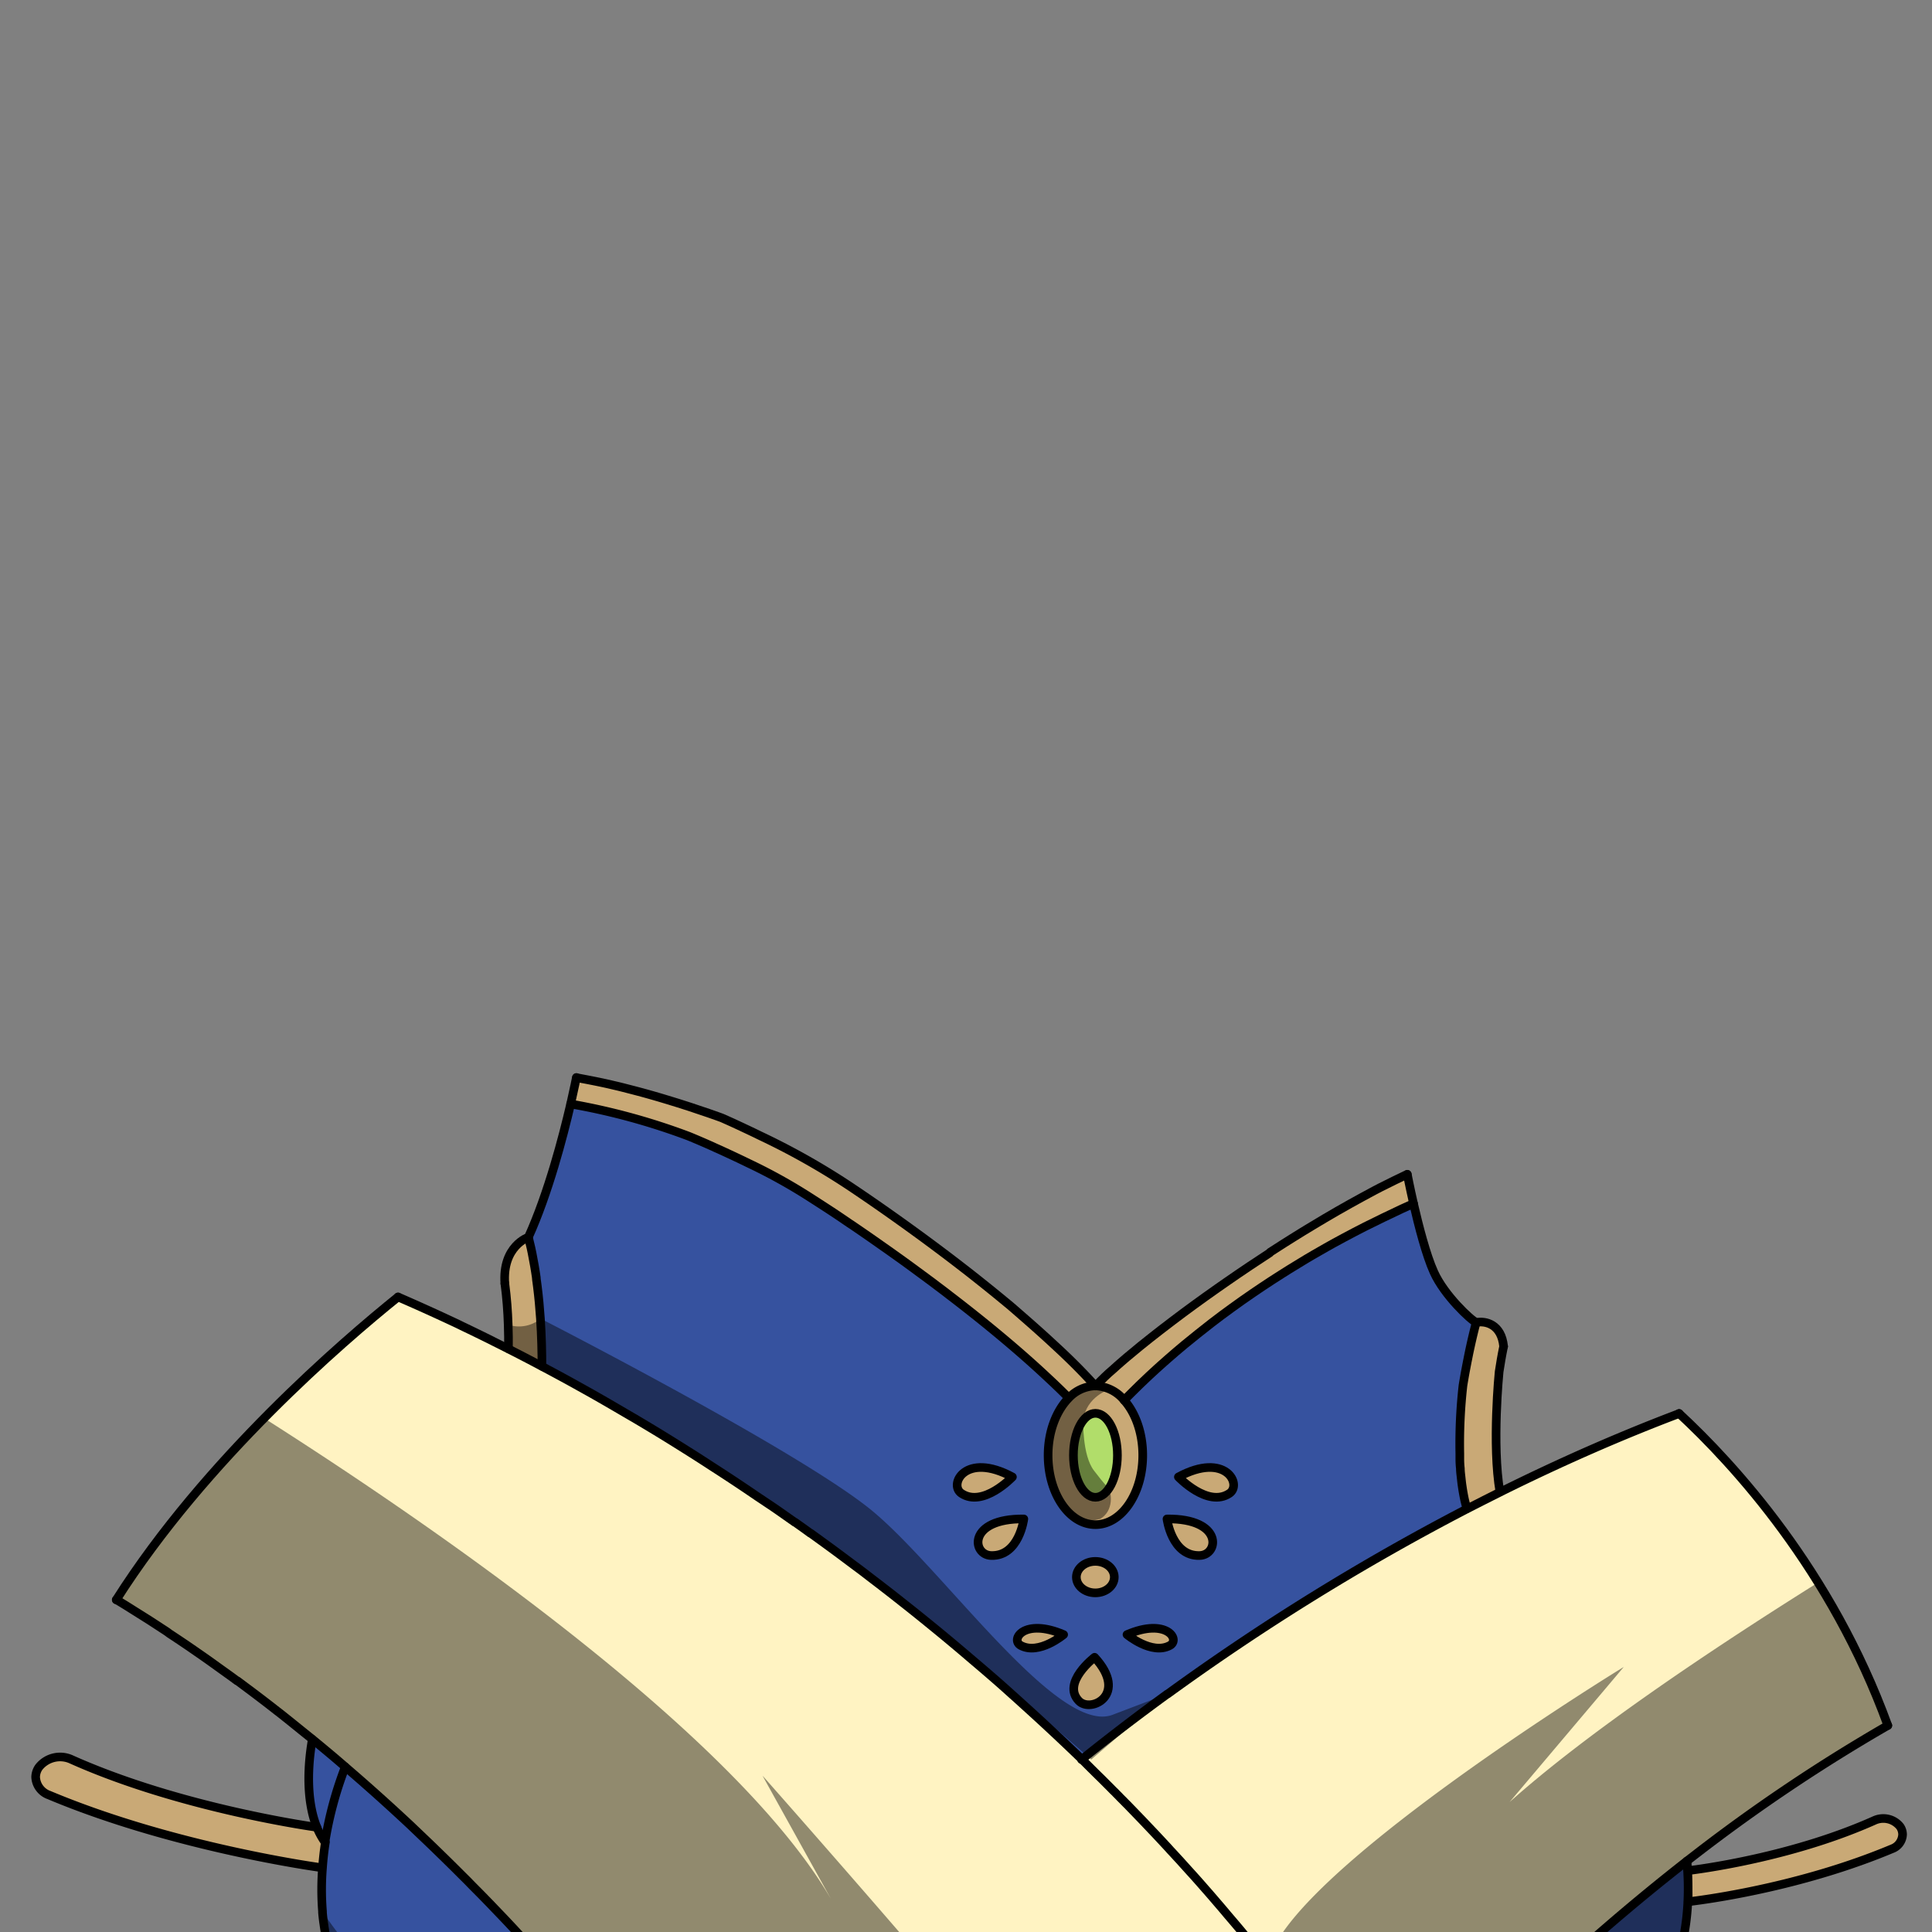<svg xmlns="http://www.w3.org/2000/svg" viewBox="0 0 432 432">
  <rect x="0" y="0" width="432" height="432" fill="#808080" stroke="none"/>
  <defs>
    <style>.BUNTAI_BEAR_OUTFIT_BEAR_OUTFIT_32_cls-1{isolation:isolate;}.BUNTAI_BEAR_OUTFIT_BEAR_OUTFIT_32_cls-2{fill:#fff3c2;}.BUNTAI_BEAR_OUTFIT_BEAR_OUTFIT_32_cls-3{fill:#b1dd6a;}.BUNTAI_BEAR_OUTFIT_BEAR_OUTFIT_32_cls-4{fill:#36529f;}.BUNTAI_BEAR_OUTFIT_BEAR_OUTFIT_32_cls-5{fill:#c9a976;}.BUNTAI_BEAR_OUTFIT_BEAR_OUTFIT_32_cls-6{fill:none;stroke:#000;stroke-linecap:round;stroke-linejoin:round;stroke-width:1.93px;}.BUNTAI_BEAR_OUTFIT_BEAR_OUTFIT_32_cls-7{opacity:0.43;mix-blend-mode:multiply;}</style>
  </defs>
  <g class="BUNTAI_BEAR_OUTFIT_BEAR_OUTFIT_32_cls-1">
    <g id="outfit">
      <path class="BUNTAI_BEAR_OUTFIT_BEAR_OUTFIT_32_cls-2" d="M422.12,385.82a384.53,384.53,0,0,0-43.3,29.06l-.56.43-1.08.84h0a481.6,481.6,0,0,0-65.95,62.46c-1.05-1.71-2.12-3.41-3.19-5.1-.51-.8-1-1.6-1.54-2.4l-.71-1.08c-.4-.62-.81-1.24-1.22-1.86-.16-.26-.34-.52-.51-.77l-.53-.8L302.45,465c-.35-.51-.69-1-1-1.53l-.85-1.24-1.66-2.4-.21-.3-.71-1q-1.43-2-2.86-4a1.33,1.33,0,0,0-.14-.19v0c-.33-.47-.66-.93-1-1.39l-.06-.09-1.41-1.91-.23-.3c-.69-1-1.4-1.91-2.13-2.86s-1.57-2.09-2.37-3.13-1.4-1.81-2.12-2.72c-.19-.26-.39-.51-.59-.76s-.5-.65-.76-1-.51-.66-.77-1q-2-2.52-4-5c-.35-.44-.71-.88-1.08-1.31l-.33-.41-1.15-1.38-.07-.08c-1.48-1.78-3-3.56-4.51-5.32-.69-.8-1.37-1.6-2.06-2.39l-.75-.85-.23-.26q-2.42-2.76-4.89-5.47l-.31-.35-.36-.39c-.82-.91-1.65-1.81-2.48-2.7s-1.79-1.93-2.69-2.89l-2.22-2.34c-.69-.73-1.38-1.45-2.08-2.17l-1.09-1.13a3,3,0,0,0-.25-.25l-.25-.27-.23-.23-.5-.51c-.37-.37-.72-.74-1.09-1.1l-.55-.57s0,0,0,0l-.2-.2-.47-.47s0,0,0,0a6.14,6.14,0,0,0-.51-.51.53.53,0,0,0-.13-.13l-.19-.19-.19-.2-1.19-1.19c-.58-.58-1.16-1.17-1.76-1.74-.29-.3-.58-.59-.89-.88s-.53-.52-.8-.79l-2-2,1.12-.9q8.92-7.11,18.07-13.77h.05a528.06,528.06,0,0,1,67-41.42l3.67-1.87,3.67-1.85c13.76-6.84,27.22-12.72,40.05-17.57a186.22,186.22,0,0,1,31.12,37.85A171.72,171.72,0,0,1,422.12,385.82Z" />
      <path class="BUNTAI_BEAR_OUTFIT_BEAR_OUTFIT_32_cls-2" d="M313.41,482.2h0l-.58,0-1.26.09h-.08c-18.41,1.07-35.45-2.57-69.65-1.74-6.49.15-13.61.48-21.46,1-2.64.2-5.34.39-8.14.63q-7.44.61-15.73,1.52-2.77.28-5.62.62l-6.18.72a196.46,196.46,0,0,1-25,1.57s-1.59-2.42-4.63-6.7c-.89-1.25-1.91-2.66-3-4.21-.29-.38-.59-.78-.88-1.18s-.51-.68-.77-1L149,471.66c-1-1.3-2-2.66-3.12-4.09h0l-.41-.52-.43-.55c0-.07-.1-.13-.15-.2l-.16-.2-.32-.42a4.78,4.78,0,0,0-.34-.42l-.58-.75c-.06-.08-.13-.16-.19-.25l-.44-.55c-.46-.58-.92-1.17-1.41-1.77l-1-1.19c-.64-.81-1.3-1.62-2-2.46q-1.51-1.87-3.14-3.82l-1.09-1.31q-1.65-2-3.41-4l-2.2-2.56c-.74-.86-1.5-1.74-2.28-2.62s-1.54-1.77-2.35-2.66-1.59-1.8-2.42-2.71-1.64-1.83-2.49-2.75c-.68-.75-1.37-1.49-2.08-2.25-1.86-2-3.79-4.07-5.77-6.14l-.07-.08-.06-.06-.22-.23-.06-.06-1.32-1.38-.14-.15-1.5-1.53c-1-1.05-2.06-2.1-3.1-3.15l-3.18-3.17c-1.07-1.06-2.15-2.13-3.25-3.19s-2.2-2.14-3.33-3.21L91.6,408c-4.6-4.29-9.4-8.61-14.4-12.89-2.41-2.08-4.86-4.14-7.38-6.2-1-.84-2.08-1.69-3.14-2.53s-2-1.62-3-2.41c-.58-.47-1.16-.93-1.76-1.38-1.56-1.23-3.15-2.45-4.75-3.66-.56-.42-1.12-.85-1.68-1.26l-2.37-1.77-.07,0c-.59-.43-1.17-.87-1.75-1.28q-1.74-1.27-3.51-2.52T44,369.4c-2-1.42-4.09-2.8-6.17-4.17-.48-.33-1-.64-1.45-1l-2.79-1.82-1-.63c-1.1-.7-2.19-1.39-3.29-2.07s-2.16-1.34-3.25-2l-.06,0c9.61-15.14,21.72-29.11,33.08-40.63A358.2,358.2,0,0,1,89,290q6,2.6,12.24,5.52c.69.32,1.39.65,2.08,1,2.23,1.06,4.48,2.16,6.74,3.28l.12.07.92.46c.86.42,1.73.87,2.58,1.3,2.5,1.26,5,2.56,7.51,3.9,1.25.66,2.5,1.33,3.74,2s2.51,1.36,3.76,2.06,2.52,1.4,3.78,2.11c2.43,1.38,4.88,2.8,7.33,4.24l2,1.16q2.64,1.56,5.29,3.17c2.82,1.72,5.64,3.49,8.47,5.28,1.18.76,2.37,1.52,3.54,2.29,3.43,2.2,6.84,4.46,10.26,6.8,1,.66,2,1.34,3,2,1.17.8,2.33,1.61,3.5,2.43.19.12.36.25.55.39a1.2,1.2,0,0,0,.21.13l.1.08.1.07.1.08c.14.09.27.17.4.27l.38.27.07,0,.26.18.12.09.26.19c.93.65,1.85,1.31,2.78,2,0,0,.05,0,.06,0,.69.49,1.39,1,2.08,1.5,1.64,1.19,3.29,2.39,4.93,3.62l2.85,2.13c.87.64,1.74,1.29,2.59,1.95,1.28,1,2.55,1.94,3.81,2.93,1.08.83,2.15,1.66,3.22,2.51.25.18.5.39.76.6,2.46,1.93,4.92,3.91,7.35,5.9,1.7,1.38,3.39,2.79,5.07,4.2q1.77,1.49,3.53,3c3,2.54,6,5.12,8.88,7.74.67.59,1.35,1.2,2,1.8q6.87,6.18,13.56,12.65l2,2c.27.27.54.52.8.79s.6.58.89.88c.6.57,1.18,1.16,1.76,1.74s.93.92,1.38,1.39l.19.19.13.13a6.14,6.14,0,0,1,.51.51l.71.71.18.2.41.41c.37.36.73.73,1.09,1.1l.29.28.21.23.23.23.25.27a3,3,0,0,1,.25.25l1.09,1.13c.7.72,1.39,1.44,2.08,2.17l2.22,2.34,2.2,2.36.49.53.48.54c.68.71,1.33,1.44,2,2.16l.36.39.31.35,1.29,1.43.19.21q1.83,2,3.64,4.09l.75.85c.69.79,1.37,1.59,2.06,2.39s1.23,1.43,1.83,2.15,1.33,1.56,2,2.35l.76.9c.5.59,1,1.19,1.48,1.79l1.08,1.31c.36.43.71.87,1.06,1.31s.55.67.82,1c.73.89,1.45,1.79,2.17,2.69.51.65,1,1.3,1.53,1.95.2.25.4.5.59.76.72.91,1.42,1.81,2.12,2.72s1.59,2.08,2.37,3.13l.75,1q.71.92,1.38,1.86l.23.3,1.41,1.91.06.09c.35.46.68.92,1,1.39v0c.35.45.67.92,1,1.37.67.94,1.33,1.88,2,2.81l.71,1c.34.48.67,1,1,1.46l.86,1.24.85,1.24c.35.5.69,1,1,1.53l1.08,1.61.53.8c.17.25.35.51.51.77l.5.77.72,1.09.71,1.08c.52.8,1,1.6,1.54,2.4,1.07,1.69,2.14,3.39,3.19,5.1C312,479.8,312.7,481,313.41,482.2Z" />
      <path class="BUNTAI_BEAR_OUTFIT_BEAR_OUTFIT_32_cls-3" d="M244.94,316c2.72,0,4.92,4.2,4.92,9.38s-2.2,9.4-4.92,9.4-4.92-4.21-4.92-9.4S242.22,316,244.94,316Z" />
      <path class="BUNTAI_BEAR_OUTFIT_BEAR_OUTFIT_32_cls-4" d="M377.4,425.23a55,55,0,0,1-.78,7c-2.66,15.37-12.15,31.42-35.22,44.16a116.6,116.6,0,0,1-28,5.8h0c-.72-1.2-1.44-2.4-2.19-3.59a483.44,483.44,0,0,1,65.95-62.46c.06.71.12,1.41.16,2.11A62.19,62.19,0,0,1,377.4,425.23Z" />
      <path class="BUNTAI_BEAR_OUTFIT_BEAR_OUTFIT_32_cls-4" d="M320.61,284.44c-1.73-3.82-3.41-10.37-4.55-15.31l-.16.07c-.47.2-.94.41-1.4.63l-1,.45q-4.26,2-8.27,4c-.78.39-1.55.79-2.31,1.19s-1.68.88-2.51,1.33l-2.34,1.27-1.5.84c-1,.56-2,1.11-2.93,1.68-.53.3-1.06.61-1.58.93-.69.4-1.36.81-2,1.22-1.21.73-2.4,1.47-3.56,2.21-.72.45-1.43.91-2.14,1.37-1.4.91-2.77,1.83-4.11,2.74-.83.56-1.64,1.13-2.44,1.69s-1.59,1.13-2.36,1.69l-2.28,1.67c-.74.56-1.48,1.11-2.19,1.66-2.16,1.66-4.2,3.3-6.12,4.89L263,302.24l-1.8,1.56c-.59.51-1.17,1-1.73,1.53-.28.26-.55.51-.83.75L257,307.56l-.77.73-1.49,1.42-1.41,1.39-1,1-1,1h0c2.53,2.83,4.16,7.29,4.16,12.32,0,.33,0,.67,0,1h0c0,.27,0,.52-.05.79s-.07.76-.12,1.14-.09.63-.14.94c-.09.47-.18.92-.29,1.37-.06.23-.12.47-.19.7a6.13,6.13,0,0,1-.18.61c-.09.29-.19.57-.29.84a15,15,0,0,1-3.38,5.46,10.68,10.68,0,0,1-.88.78,8.72,8.72,0,0,1-1.77,1.11c-.2.1-.41.19-.62.27a6,6,0,0,1-.82.25,2.22,2.22,0,0,1-.37.09l-.22,0-.34.05a6.54,6.54,0,0,1-.89.06,6.24,6.24,0,0,1-1-.07l-.42-.07a1.4,1.4,0,0,1-.28-.06,4.77,4.77,0,0,1-.51-.13,3.31,3.31,0,0,1-.41-.14l0,0h0l0,0-.24-.09a8.69,8.69,0,0,1-1.68-.93l-.64-.5a11.25,11.25,0,0,1-1.88-2l-.12-.18a1.34,1.34,0,0,1-.11-.14,5.25,5.25,0,0,1-.33-.49c-.18-.26-.34-.53-.49-.8s-.42-.78-.61-1.2a2.07,2.07,0,0,1-.15-.34c-.05-.12-.11-.25-.16-.38s-.15-.37-.22-.55-.19-.53-.28-.81-.19-.64-.27-1-.15-.62-.22-.92a18.59,18.59,0,0,1-.42-2.94c0-.06,0-.11,0-.17l0,0s0,0,0,0,0,0,0,0v0a0,0,0,0,1,0-.05.19.19,0,0,1,0-.08.13.13,0,0,1,0-.06,1,1,0,0,1,0-.17.71.71,0,0,0,0-.14v-.11h0s0,0,0,0h0v-.1a0,0,0,0,1,0-.05h0s0,0,0,0,0,0,0,0,0,0,0,0,0,0,0,0,0,0,0,0,0,0,0,0,0,0,0,0,0,0,0,0,0,0,0,0,0,0,0,0,0,0,0,0,0,0,0,0,0,0,0,0a.13.13,0,0,1,0-.06v-.05a.49.49,0,0,1,0-.12.13.13,0,0,1,0-.06v-.1h0v-.16h0s0,0,0,0h0a0,0,0,0,1,0,0s0,0,0,0,0,0,0,0h0a0,0,0,0,1,0,0V325c0-.07,0-.14,0-.21h0c0-.07,0-.15,0-.23a5.22,5.22,0,0,1,0-.69.61.61,0,0,1,0-.14,5.25,5.25,0,0,1,.05-.57c0-.33.07-.65.11-.95s.1-.62.16-.92.07-.37.11-.55.08-.37.13-.55v0c.06-.25.12-.52.19-.76.11-.4.23-.79.37-1.16l.06-.18c.06-.16.12-.31.19-.46s.05-.11.07-.17l.09-.23c.18-.43.38-.84.59-1.24l0,0,.06-.11a.42.42,0,0,0,0-.1l0-.06c0-.08.08-.16.13-.24l.24-.4c.14-.23.28-.45.44-.67a11.87,11.87,0,0,1,.85-1.1c.2-.23.4-.45.61-.66l-.15-.15h0c-1.09-1.11-2.22-2.2-3.37-3.29l-.93-.87c-4.93-4.64-10.3-9.2-15.66-13.5l-1.81-1.44c-1.61-1.27-3.21-2.52-4.79-3.72-.39-.31-.79-.61-1.18-.9s-.79-.61-1.18-.9l-.58-.44-.58-.43-1.16-.87c-.38-.29-.77-.58-1.15-.85l-2.25-1.66-2.28-1.66-2.06-1.47c-.81-.58-1.6-1.14-2.38-1.68l-1.15-.81c-2.13-1.5-4.1-2.85-5.86-4.05-.17-.1-.34-.22-.51-.33l-1.05-.72c-2.28-1.53-4.12-2.74-5.38-3.56l-.21-.13-.26-.17c-.48-.32-.85-.55-1.09-.7a3.26,3.26,0,0,0-.31-.2l0,0a122,122,0,0,0-14.26-7.95c-1.88-.92-3.7-1.77-5.35-2.53h0l-1.9-.86h0l-.87-.4h0c-.43-.18-.84-.36-1.22-.54-2.46-1.07-4-1.7-4-1.7h0a146.48,146.48,0,0,0-26.36-7.21c-1.71,7.32-5,20-9.45,29.78.08.29.15.57.21.87.13.5.24,1,.36,1.5s.18.83.26,1.24c.19.93.36,1.86.52,2.79.07.44.16.89.22,1.33s.14.89.2,1.32h0s0,.07,0,.11c0,.3.08.6.11.9s.09.68.13,1c.31,2.43.52,4.84.68,7.15.26,3.93.34,7.59.34,10.66,1.25.66,2.5,1.33,3.74,2s2.51,1.36,3.76,2.06,2.52,1.4,3.78,2.11c2.43,1.38,4.88,2.8,7.33,4.24l2,1.16q2.64,1.56,5.29,3.17c2.82,1.72,5.64,3.49,8.47,5.28,1.18.76,2.37,1.52,3.54,2.29,3.43,2.2,6.84,4.46,10.26,6.8,1,.66,2,1.34,3,2,1.17.8,2.33,1.61,3.5,2.43.19.12.36.25.55.39a1.2,1.2,0,0,0,.21.13l.1.08.1.07.1.08c.14.09.27.17.4.27l.38.27.07,0,.26.18.12.09.26.19c.93.65,1.85,1.31,2.78,2,0,0,.05,0,.06,0,.69.49,1.39,1,2.08,1.5,1.64,1.19,3.29,2.39,4.93,3.62l2.85,2.13c.87.64,1.74,1.29,2.59,1.95,1.28,1,2.55,1.94,3.81,2.93,1.08.83,2.15,1.66,3.22,2.51.25.18.5.39.76.6,2.46,1.93,4.92,3.91,7.35,5.9,1.7,1.38,3.39,2.79,5.07,4.2q1.77,1.49,3.53,3c3,2.54,6,5.12,8.88,7.74.67.59,1.35,1.2,2,1.8q6.87,6.18,13.56,12.65l1.12-.9q8.92-7.11,18.07-13.77h.05a528.06,528.06,0,0,1,67-41.42,29.55,29.55,0,0,1-.8-3.39c-.11-.59-.2-1.2-.29-1.81s-.16-1.24-.22-1.87-.11-1.27-.16-1.91-.09-1.44-.12-2.16c0-.4,0-.8,0-1.19a116.36,116.36,0,0,1,.71-15.26c.09-.54.18-1.09.28-1.66s.2-1.17.32-1.77.2-1.06.31-1.61c0-.23.09-.47.14-.71.09-.48.19-1,.29-1.45.46-2.19,1-4.51,1.61-6.86C328.89,295.18,322.94,289.63,320.61,284.44Zm-79.82,67.45a2.81,2.81,0,0,1,.1-.31,2.53,2.53,0,0,1,.18-.37,3,3,0,0,1,.72-.91,3.88,3.88,0,0,1,.31-.26,2.2,2.2,0,0,1,.25-.17l.29-.17a5,5,0,0,1,2.28-.57,4.69,4.69,0,0,1,1.65.29,3.86,3.86,0,0,1,.72.32l.21.13.19.13a3.47,3.47,0,0,1,.37.3,3.34,3.34,0,0,1,.32.33c.09.11.18.22.27.35s.13.23.19.34a2.75,2.75,0,0,1,.15.36,2.41,2.41,0,0,1,.14.59,2.56,2.56,0,0,1,0,.39c0,1.94-1.9,3.52-4.24,3.52a3.81,3.81,0,0,1-.59,0l-.28,0a1.27,1.27,0,0,1-.28-.06,1.68,1.68,0,0,1-.32-.09l-.3-.1-.4-.17-.07,0-.37-.22-.34-.25a3.58,3.58,0,0,1-.77-.84,1.49,1.49,0,0,1-.14-.24A.35.35,0,0,1,241,354a1.89,1.89,0,0,1-.09-.21.13.13,0,0,1,0-.07,2.81,2.81,0,0,1-.1-.31,3,3,0,0,1-.07-.32,3.39,3.39,0,0,1,0-.9A3,3,0,0,1,240.79,351.89Zm-.51,24.46c0-.14.09-.28.14-.42s.15-.37.23-.55l0,0c.1-.2.2-.39.31-.58l0-.06.24-.4.33-.48.36-.46s0,0,0,0l.33-.4.36-.41.26-.27.36-.36.18-.18.19-.19c.63-.58,1.08-.93,1.08-.93a15.85,15.85,0,0,1,1.37,1.68c.13.18.25.36.36.53s.34.55.48.82.14.27.2.4a2.48,2.48,0,0,1,.17.38,4.27,4.27,0,0,1,.27.75,2,2,0,0,1,.1.36,5.54,5.54,0,0,1,.17,1.35,4.46,4.46,0,0,1-.1,1,2.23,2.23,0,0,1-.13.44,1.94,1.94,0,0,1-.17.42,4.16,4.16,0,0,1-1,1.37,2.5,2.5,0,0,1-.33.26,3.55,3.55,0,0,1-.62.38,4,4,0,0,1-.47.21,4.07,4.07,0,0,1-2.79.07h0a2.75,2.75,0,0,1-1-.67,3.57,3.57,0,0,1-.51-.64,3.82,3.82,0,0,1-.59-1.68h0a4.41,4.41,0,0,1,.08-1.2C240.21,376.64,240.24,376.49,240.28,376.35ZM229.2,364.61a2,2,0,0,1,.37-.15,6.07,6.07,0,0,1,1.42-.32,2.5,2.5,0,0,1,.4,0,9.12,9.12,0,0,1,1.78.06,5.58,5.58,0,0,1,.68.1c.18,0,.37.06.56.11l.34.08a18.55,18.55,0,0,1,3.07,1h0l-.15.12-.66.49-.26.18c-.36.24-.8.51-1.29.78l-.4.22c-.27.14-.56.27-.85.4l-.49.2-.25.09-.26.09-.56.17-.09,0-.56.13-.11,0-.55.08h0c-.21,0-.43,0-.64,0l-.55,0-.18,0a.57.57,0,0,1-.18,0h0a1.7,1.7,0,0,1-.31-.06,3.42,3.42,0,0,1-.6-.18,1.88,1.88,0,0,1-.3-.12l-.29-.15a1.8,1.8,0,0,1-.35-.24,1.3,1.3,0,0,1-.19-.22,1.07,1.07,0,0,1-.22-.5,1.24,1.24,0,0,1,0-.27,1.41,1.41,0,0,1,.07-.45.84.84,0,0,1,.09-.23,1.59,1.59,0,0,1,.23-.39,1.15,1.15,0,0,1,.14-.17,2.72,2.72,0,0,1,.24-.24.65.65,0,0,1,.18-.15,3.77,3.77,0,0,1,.39-.26.51.51,0,0,1,.16-.09Zm-.26-25v0a.22.22,0,0,0,0,.09,13,13,0,0,1-.32,1.46c-.11.41-.26.88-.45,1.38L228,343c-.1.25-.22.51-.35.77a9,9,0,0,1-1.2,1.85,3.17,3.17,0,0,1-.3.34c-.1.11-.21.22-.32.32a3.27,3.27,0,0,1-.35.3l-.37.28a5.84,5.84,0,0,1-.81.46,4.44,4.44,0,0,1-.72.27,1.68,1.68,0,0,1-.32.09,4.51,4.51,0,0,1-.78.14l-.23,0a6,6,0,0,1-.61,0c-4.35-.1-5.32-8.32,7.29-8.19Zm-14.87-8.08a1.38,1.38,0,0,1,.06-.26,2.58,2.58,0,0,1,.08-.26,2.73,2.73,0,0,1,.32-.67,4.14,4.14,0,0,1,.76-.88l.31-.25.2-.14a2.2,2.2,0,0,1,.3-.19,4.74,4.74,0,0,1,.91-.41,6.92,6.92,0,0,1,1.62-.34l.55,0a8.68,8.68,0,0,1,.88,0l.77.09.81.15a11.68,11.68,0,0,1,1.15.31l.6.2a1.17,1.17,0,0,1,.24.09l.84.33c.61.26,1.24.56,1.9.92,0,0-6.56,6.95-11.4,3.67a2,2,0,0,1-.58-.58,1.67,1.67,0,0,1-.23-.44,0,0,0,0,0,0,0,2.49,2.49,0,0,1-.09-.37l0-.22A2.53,2.53,0,0,1,214.07,331.56Zm48.19,35.73a1,1,0,0,1-.14.22,1.78,1.78,0,0,1-.53.43l-.28.15a4.81,4.81,0,0,1-1.4.39l-.2,0-.54,0-.43,0-.28,0-.54-.08h-.07c-.21,0-.43-.09-.64-.15h0c-.23-.06-.46-.13-.68-.21s-.45-.16-.66-.25-.39-.16-.57-.25l-.5-.24,0,0c-.26-.13-.51-.27-.74-.41l-.24-.14-.43-.27-.21-.13a3.12,3.12,0,0,1-.35-.25c-.48-.34-.77-.57-.77-.57h0c.3-.13.59-.25.87-.35a16.32,16.32,0,0,1,1.63-.54c.26-.08.52-.15.76-.2a11.37,11.37,0,0,1,2.68-.32l.5,0a3.42,3.42,0,0,1,.45,0l.29,0a5.6,5.6,0,0,1,.59.12,3.37,3.37,0,0,1,.48.15,4,4,0,0,1,.66.29l.19.11a2.62,2.62,0,0,1,.34.24,2.43,2.43,0,0,1,.29.26,3.74,3.74,0,0,1,.27.31.21.21,0,0,1,0,.06l.09.15a1.12,1.12,0,0,1,.14.32.84.84,0,0,1,0,.17.57.57,0,0,1,0,.18,1.41,1.41,0,0,1,0,.54A1.59,1.59,0,0,1,262.26,367.29Zm8.65-21.18a2,2,0,0,1-.15.29,2.33,2.33,0,0,1-.17.26c0,.07-.11.13-.17.2a1.37,1.37,0,0,1-.17.17l-.16.14a3.51,3.51,0,0,1-.4.27,1.87,1.87,0,0,1-.32.15l-.33.12-.26.06-.27,0-.28,0c-6.25.13-7.29-8.19-7.29-8.19.42,0,.82,0,1.2,0s.54,0,.8,0l.48,0c.12,0,.23,0,.34,0l.57.07c.27,0,.54.08.79.13l.76.16a8.06,8.06,0,0,1,.91.25,10.72,10.72,0,0,1,1.22.47l.45.23.41.24a5.87,5.87,0,0,1,1.29,1.07,3.15,3.15,0,0,1,.24.3l.21.29c.06.1.12.2.17.3a0,0,0,0,1,0,0c0,.1.1.21.14.31a4.26,4.26,0,0,1,.15.47,1.55,1.55,0,0,1,.05.23l0,.23A3.14,3.14,0,0,1,270.91,346.11Zm4-12.19a5.06,5.06,0,0,1-2.91.88l-.49,0a4.1,4.1,0,0,1-.49-.06,6.61,6.61,0,0,1-1-.22l-.51-.17-.5-.19-.51-.22-.61-.31-.45-.25-.63-.39-.59-.39-.26-.19c-.34-.25-.66-.49-.94-.72l-.4-.34c-.44-.38-.77-.7-1-.88l-.19-.19h0C274.05,324.54,277.79,332,274.91,333.92Z" />
      <path class="BUNTAI_BEAR_OUTFIT_BEAR_OUTFIT_32_cls-4" d="M159.71,486.67c-34.58-.1-51.77-10.26-51.77-10.26-2.33-1.28-4.53-2.61-6.58-4A73,73,0,0,1,84,457a53.94,53.94,0,0,1-11.14-24c-.17-.9-.32-1.81-.44-2.71-.07-.44-.12-.9-.18-1.34s-.1-.9-.13-1.34a2,2,0,0,0,0-.24h0a61.4,61.4,0,0,1,0-9.68c.14-2,.35-3.89.65-5.76v0a16.79,16.79,0,0,1-1.81-3.31,22.32,22.32,0,0,1-1.17-3.94c-1.33-6.41-.3-13.31.14-15.74,2.52,2.05,5,4.12,7.38,6.19q4.06,3.5,8,7c1,.89,2,1.78,3,2.68l2.75,2.53c.23.23.48.46.73.69,1.16,1.07,2.28,2.15,3.41,3.22q2.22,2.1,4.35,4.19l2.24,2.2q1.94,1.92,3.81,3.81l2.46,2.51c1.11,1.13,2.19,2.24,3.25,3.36l0,.06c7.32,7.65,13.9,15,19.66,21.77l1.16,1.36q4.59,5.41,8.47,10.26l.95,1.2c3.82,4.79,7.08,9.05,9.74,12.64l.88,1.19c1.13,1.55,2.15,2.95,3,4.21C158.11,484.24,159.71,486.67,159.71,486.67Z" />
      <path class="BUNTAI_BEAR_OUTFIT_BEAR_OUTFIT_32_cls-5" d="M425.42,410.2a3.56,3.56,0,0,1-2.34,3.19c-19,8-38.72,10.95-44.15,11.66-.95.13-1.46.18-1.46.18h-.07a62.19,62.19,0,0,0-.06-7h.13s.3,0,.87-.1c4.25-.56,23.5-3.38,40.74-11.09a4.8,4.8,0,0,1,5.78,1.35A3.17,3.17,0,0,1,425.42,410.2Z" />
      <path class="BUNTAI_BEAR_OUTFIT_BEAR_OUTFIT_32_cls-5" d="M335.39,333.62h0l-3.67,1.84c-1.23.62-2.45,1.25-3.67,1.88h0a29.55,29.55,0,0,1-.8-3.39c-.11-.59-.2-1.2-.29-1.81s-.16-1.24-.22-1.87-.11-1.27-.16-1.91-.09-1.44-.12-2.16c0-.4,0-.8,0-1.19a116.36,116.36,0,0,1,.71-15.26c.09-.54.18-1.09.28-1.66s.21-1.16.32-1.77.2-1.06.31-1.61c0-.23.09-.47.14-.71.09-.48.19-1,.29-1.45.46-2.19,1-4.51,1.61-6.86,2.06-.41,5.64.38,6.12,5.37h0c-.42,2-.74,3.95-1,5.66C335.21,306.72,333.56,323.06,335.39,333.62Z" />
      <path class="BUNTAI_BEAR_OUTFIT_BEAR_OUTFIT_32_cls-5" d="M263.49,330.25s6.57,6.94,11.42,3.67C277.8,332,274.05,324.54,263.49,330.25Z" />
      <path class="BUNTAI_BEAR_OUTFIT_BEAR_OUTFIT_32_cls-5" d="M260.94,339.64s1.05,8.32,7.29,8.18C272.59,347.72,273.54,339.5,260.94,339.64Z" />
      <path class="BUNTAI_BEAR_OUTFIT_BEAR_OUTFIT_32_cls-5" d="M252,365.5s5.5,4.62,9.58,2.44C264,366.64,260.88,361.69,252,365.5Z" />
      <path class="BUNTAI_BEAR_OUTFIT_BEAR_OUTFIT_32_cls-5" d="M314.67,262.59c-.93.43-1.86.88-2.81,1.35l-1.85.92c-1.8.91-3.63,1.87-5.47,2.87l-2.72,1.5q-2.77,1.54-5.57,3.2l-2.79,1.67q-1.14.67-2.28,1.38l-2.25,1.4L287,278.1l-.31.2L284,280l-.17.11q-2.22,1.44-4.4,2.9-2.79,1.86-5.48,3.74l-1.85,1.29c-3.56,2.5-7,5-10.07,7.34-.86.65-1.7,1.29-2.51,1.92-1.64,1.26-3.18,2.49-4.63,3.66l-2.09,1.73-1,.83c-.48.4-.94.8-1.37,1.18l-.32.28-.34.3-1,.9-1,.87-.81.76c-.78.75-1.47,1.44-2.06,2.07h0c-2.4-2.66-5.06-5.35-7.89-8l-2.16-2c-1.81-1.67-3.69-3.34-5.59-5l-2.29-2-1.16-1L223.51,290q-2.91-2.38-5.79-4.65l-2.28-1.78c-1.13-.88-2.26-1.74-3.36-2.58-12.54-9.51-22.85-16.26-22.85-16.26A159,159,0,0,0,170.07,254l-1.48-.72-1.39-.66-1.27-.6h0c-.81-.39-1.54-.72-2.16-1h0l-1-.45-1.28-.57-.22-.1-.92-.32h0c-.61-.23-1.25-.45-1.91-.67h0c-1.32-.46-2.71-.93-4.16-1.4l-2.59-.83-1.6-.49-1.54-.47c-1.86-.56-3.78-1.11-5.73-1.63l-1.18-.31-2.37-.61-.84-.21-2.35-.55c-2.39-.54-4.8-1-7.17-1.44,0,0-.45,2.31-1.28,5.93A146.48,146.48,0,0,1,154,254.06h0s1.56.63,4,1.7l1.22.54h0l.87.4h0l1.9.86h0c1.65.76,3.47,1.61,5.35,2.53a122,122,0,0,1,14.26,7.95l0,0a3.26,3.26,0,0,1,.31.2c.24.15.61.38,1.09.7l.26.17.21.13c1.26.82,3.1,2,5.38,3.56l1.05.72.51.33c1.76,1.2,3.73,2.55,5.86,4.05l1.15.81c.78.54,1.57,1.1,2.38,1.68l2.06,1.47,2.28,1.66,2.25,1.66c.38.27.77.56,1.15.85l1.16.87.58.43.58.44c.39.29.79.59,1.18.9s.79.59,1.18.9c1.58,1.2,3.18,2.45,4.79,3.72l1.81,1.44c5.36,4.3,10.73,8.86,15.66,13.5l.93.87c1.15,1.09,2.28,2.18,3.37,3.29h0l.15.15c-.21.21-.41.43-.61.66a11.87,11.87,0,0,0-.85,1.1c-.15.21-.3.44-.44.67l-.24.4c-.05.08-.09.16-.13.24l0,.06a.42.42,0,0,1,0,.1l-.06.11,0,0c-.21.4-.41.81-.59,1.24l-.09.23c0,.06,0,.11-.07.17-.09.21-.17.42-.25.64s-.26.76-.37,1.16c-.07.22-.12.46-.18.68,0,0,0,0,0,.05s0,0,0,.05c-.05.18-.09.37-.13.55s-.08.37-.11.55-.11.61-.16.92-.09.62-.11.95a5.25,5.25,0,0,0-.05.57.61.61,0,0,0,0,.14,5.53,5.53,0,0,0,0,.71c0,.05,0,.1,0,.16v.06c0,.07,0,.14,0,.21v.13a0,0,0,0,0,0,0h0v0a0,0,0,0,0,0,0h0v0h0v.56s0,0,0,0,0,0,0,0,0,0,0,0,0,0,0,0,0,0,0,0,0,0,0,0,0,0,0,0,0,0,0,0,0,0,0,0,0,0,0,0,0,0,0,0,0,0,0,0,0,0,0,0h0a0,0,0,0,0,0,.05v.1h0s0,0,0,0h0v.11a.71.71,0,0,1,0,.14,1,1,0,0,0,0,.17.13.13,0,0,0,0,.06.19.19,0,0,0,0,.08v.07s0,0,0,0,0,0,0,0l0,0c0,.06,0,.11,0,.17a18.59,18.59,0,0,0,.42,2.94c.07.3.14.61.22.92s.17.65.27,1,.18.55.28.81.14.37.22.55.11.26.16.38a2.07,2.07,0,0,0,.15.34l.3.61.31.59c.15.27.31.54.49.8a5.25,5.25,0,0,0,.33.49,1.34,1.34,0,0,0,.11.14l.12.18a11.25,11.25,0,0,0,1.88,2l.64.5a8.69,8.69,0,0,0,1.68.93l.24.09,0,0h0l0,0,.41.14a4.77,4.77,0,0,0,.51.13,1.4,1.4,0,0,0,.28.06l.42.07a6.24,6.24,0,0,0,1,.07,6.54,6.54,0,0,0,.89-.06l.34-.05.22,0a2.22,2.22,0,0,0,.37-.09,6,6,0,0,0,.82-.25c.21-.08.42-.17.62-.27a8.72,8.72,0,0,0,1.77-1.11,10.68,10.68,0,0,0,.88-.78,15,15,0,0,0,3.38-5.46c.1-.27.2-.55.29-.84a6.13,6.13,0,0,0,.18-.61c.07-.23.13-.47.19-.7.11-.45.2-.9.29-1.37,0-.31.1-.62.14-.94s.09-.76.12-1.14,0-.52.05-.79h0c0-.33,0-.67,0-1,0-5-1.63-9.49-4.16-12.32h0l1-1,1-1,1.41-1.39c.48-.47,1-.95,1.49-1.42l.77-.73,1.61-1.48c.28-.24.55-.49.83-.75.56-.51,1.14-1,1.73-1.53l1.8-1.56,1.88-1.58c1.92-1.59,4-3.23,6.12-4.89.71-.55,1.45-1.1,2.19-1.66l2.28-1.67c.77-.56,1.56-1.13,2.36-1.69s1.61-1.13,2.44-1.69c1.34-.91,2.71-1.83,4.11-2.74.71-.46,1.42-.92,2.14-1.37,1.16-.74,2.35-1.48,3.56-2.21.67-.41,1.34-.82,2-1.22.52-.32,1.05-.63,1.58-.93,1-.57,1.94-1.13,2.93-1.68l1.5-.84,2.34-1.27c.83-.45,1.66-.89,2.51-1.33s1.53-.8,2.31-1.19q4-2,8.27-4l1-.45c.46-.22.93-.43,1.4-.63l.16-.07C315.21,265.4,314.67,262.59,314.67,262.59Zm-64.84,63.78v.14c0,.11,0,.21,0,.32,0,.5-.1,1-.17,1.45l-.12.63c0,.13,0,.26-.09.39s0,.18-.07.27a1.66,1.66,0,0,1-.06.21c0,.13-.07.26-.11.38s-.1.34-.16.5a2.6,2.6,0,0,1-.13.36l-.13.31c0,.08-.06.14-.09.21a.25.25,0,0,1,0,.09c-.07.14-.13.28-.21.42s-.23.42-.35.61-.1.15-.16.22h0a4.56,4.56,0,0,1-.5.64l-.13.14-.1.1a2.8,2.8,0,0,1-.32.29,3.22,3.22,0,0,1-.78.48l-.39.15a3.43,3.43,0,0,1-.44.09l-.31,0-.31,0-.21,0a1.7,1.7,0,0,1-.37-.1l-.1,0a2.26,2.26,0,0,1-.35-.17l-.3-.18-.05,0-.39-.31-.06-.05a4,4,0,0,1-.35-.36,4.89,4.89,0,0,1-.51-.65c-.08-.11-.15-.23-.22-.34a2.71,2.71,0,0,1-.21-.37c-.07-.12-.13-.25-.19-.38s-.13-.28-.2-.43-.12-.29-.18-.45l-.15-.42a13.08,13.08,0,0,1-.39-1.41c-.06-.27-.12-.55-.17-.85a.2.2,0,0,0,0-.07c0-.22-.07-.45-.09-.68v0c0-.18,0-.36,0-.54a.15.15,0,0,1,0-.07c0-.14,0-.3,0-.45q0-.48,0-1t0-1c0-.11,0-.22,0-.33a3.59,3.59,0,0,1,0-.47s0,0,0,0c0-.28.07-.56.11-.83l0-.15c0-.15,0-.3.08-.44s.05-.28.08-.42.13-.56.21-.83a.07.07,0,0,0,0-.05,11.86,11.86,0,0,1,.5-1.39c0-.13.11-.25.17-.37s.22-.45.33-.65.11-.2.17-.3l.2-.28.18-.26h0l0,0v0l.06-.06c.11-.13.21-.25.32-.36h0a1.8,1.8,0,0,1,.21-.19l.25-.21.19-.14a1.43,1.43,0,0,1,.24-.16l.07-.05a3.49,3.49,0,0,1,.39-.19l.25-.07a1.61,1.61,0,0,1,.38-.08l.18,0h.19c2.72,0,4.92,4.2,4.92,9.38Q249.86,325.89,249.83,326.37Z" />
      <path class="BUNTAI_BEAR_OUTFIT_BEAR_OUTFIT_32_cls-5" d="M244.92,349.13c-2.33,0-4.23,1.58-4.23,3.52s1.9,3.53,4.23,3.53,4.24-1.59,4.24-3.53S247.26,349.13,244.92,349.13Z" />
      <path class="BUNTAI_BEAR_OUTFIT_BEAR_OUTFIT_32_cls-5" d="M241.21,380.31c2.69,2.85,11.2-1.42,3.54-9.74C244.75,370.57,237.34,376.23,241.21,380.31Z" />
      <path class="BUNTAI_BEAR_OUTFIT_BEAR_OUTFIT_32_cls-5" d="M228.25,367.94c4.08,2.18,9.58-2.44,9.58-2.44C229,361.69,225.83,366.64,228.25,367.94Z" />
      <path class="BUNTAI_BEAR_OUTFIT_BEAR_OUTFIT_32_cls-5" d="M221.65,347.82c6.23.14,7.29-8.18,7.29-8.18C216.32,339.5,217.29,347.72,221.65,347.82Z" />
      <path class="BUNTAI_BEAR_OUTFIT_BEAR_OUTFIT_32_cls-5" d="M226.38,330.25c-10.56-5.71-14.31,1.73-11.41,3.67C219.82,337.19,226.38,330.25,226.38,330.25Z" />
      <path class="BUNTAI_BEAR_OUTFIT_BEAR_OUTFIT_32_cls-5" d="M113.69,301.63c0-1.64,0-3.46-.06-5.41-.09-2.86-.32-6-.74-9.17h0c-.64-8.44,5.26-10.41,5.26-10.41.07.29.14.57.21.87.13.5.24,1,.36,1.5s.18.83.26,1.24c.19.93.36,1.86.52,2.79.07.44.16.89.22,1.33s.14.89.2,1.32h0c0,.34.09.67.13,1s.09.68.13,1c.31,2.43.52,4.84.68,7.15.26,3.93.34,7.59.34,10.66C118.68,304.19,116.19,302.89,113.69,301.63Z" />
      <path class="BUNTAI_BEAR_OUTFIT_BEAR_OUTFIT_32_cls-5" d="M16,393.43a6.05,6.05,0,0,0-7.3,1.72,3.9,3.9,0,0,0-.73,2.23,4.49,4.49,0,0,0,3,4c28.29,11.87,60.94,16.24,60.94,16.24H72c.14-2,.36-3.89.66-5.77h0a16.33,16.33,0,0,1-1.82-3.31S40.7,404.48,16,393.43Z" />
      <path class="BUNTAI_BEAR_OUTFIT_BEAR_OUTFIT_32_cls-6" d="M77.2,395.09a82.57,82.57,0,0,0-4.53,16.8" />
      <path class="BUNTAI_BEAR_OUTFIT_BEAR_OUTFIT_32_cls-6" d="M377.18,416.15c.06.71.12,1.41.16,2.11a62.19,62.19,0,0,1,.06,7,55,55,0,0,1-.78,7c-2.66,15.37-12.15,31.42-35.22,44.16a116.6,116.6,0,0,1-28,5.8l-.59,0-1.25.09h-.09c-18.41,1.06-35.45-2.57-69.65-1.74-6.48.15-13.6.47-21.46,1-2.64.2-5.33.4-8.14.64q-7.43.6-15.73,1.52c-1.84.18-3.72.39-5.62.62s-4.08.46-6.18.72a196.2,196.2,0,0,1-25,1.57c-34.58-.1-51.77-10.26-51.77-10.26-2.33-1.28-4.53-2.61-6.58-4A73,73,0,0,1,84,457a53.94,53.94,0,0,1-11.14-24c-.17-.9-.32-1.81-.44-2.71-.07-.44-.13-.9-.18-1.34s-.1-.9-.13-1.34a2,2,0,0,0,0-.24h0a61.4,61.4,0,0,1,0-9.68c.14-2,.35-3.89.65-5.76" />
      <path class="BUNTAI_BEAR_OUTFIT_BEAR_OUTFIT_32_cls-6" d="M72.68,411.91a0,0,0,0,0,0,0h0a16.33,16.33,0,0,1-1.82-3.31,22.07,22.07,0,0,1-1.17-3.94c-1.33-6.41-.3-13.32.15-15.74" />
      <path class="BUNTAI_BEAR_OUTFIT_BEAR_OUTFIT_32_cls-6" d="M26,357.72l.06,0c1.09.65,2.18,1.32,3.25,2s2.19,1.37,3.29,2.07l1,.63,2.79,1.82c.49.32,1,.63,1.45,1C39.91,366.6,42,368,44,369.4q1.91,1.31,3.77,2.65t3.51,2.52c.58.41,1.16.85,1.75,1.28l.07,0,2.37,1.77c.56.41,1.12.84,1.68,1.26,1.6,1.21,3.19,2.43,4.75,3.66.6.45,1.18.91,1.76,1.38,1,.79,2,1.6,3,2.41s2.1,1.69,3.14,2.53c2.52,2.06,5,4.12,7.38,6.2,5,4.28,9.8,8.6,14.4,12.89L95,411.21c1.13,1.07,2.23,2.14,3.33,3.21s2.18,2.13,3.25,3.19l3.18,3.17c1,1.05,2.08,2.1,3.1,3.15l1.49,1.53.15.15,1.26,1.32.06.06.06.06.22.23.06.06.07.08q2.24,2.32,4.36,4.62l1.41,1.52c.71.76,1.4,1.5,2.08,2.25.85.92,1.68,1.84,2.49,2.75s1.64,1.81,2.42,2.71,1.59,1.78,2.35,2.66,1.54,1.76,2.28,2.62l2.2,2.56q1.75,2.06,3.41,4l1.09,1.31q1.62,1.95,3.14,3.82c.68.84,1.34,1.65,2,2.46l1,1.19c.49.6.95,1.19,1.41,1.77l.44.55c.06.09.13.17.19.25l.58.75a4.78,4.78,0,0,1,.34.42l.32.42.16.2.08.1a.61.61,0,0,1,.07.1l.43.55.41.52h0c1.1,1.43,2.15,2.79,3.12,4.09l1.42,1.88c.26.36.52.69.77,1s.59.8.88,1.18c1.13,1.55,2.15,3,3,4.21,3,4.28,4.63,6.7,4.63,6.7" />
      <path class="BUNTAI_BEAR_OUTFIT_BEAR_OUTFIT_32_cls-6" d="M89,290q6,2.6,12.24,5.52c.69.32,1.39.65,2.08,1,2.23,1.06,4.48,2.16,6.74,3.28l.12.07.92.46c.86.42,1.73.87,2.58,1.3,2.5,1.26,5,2.56,7.51,3.9,1.25.66,2.5,1.33,3.74,2s2.51,1.36,3.76,2.06,2.52,1.4,3.78,2.11c2.43,1.38,4.88,2.8,7.33,4.24.65.37,1.31.77,2,1.16q2.64,1.56,5.29,3.17c2.82,1.72,5.64,3.49,8.47,5.28,1.18.76,2.37,1.52,3.54,2.29,3.43,2.2,6.84,4.46,10.26,6.8,1,.66,2,1.34,3,2,1.17.79,2.33,1.6,3.5,2.43.19.12.36.25.55.39a1.2,1.2,0,0,0,.21.13l.1.08.1.07.1.08c.14.09.27.17.4.27s.26.18.38.28l.07,0,.26.18.12.09.26.19c.93.65,1.85,1.31,2.78,2,0,0,.05,0,.06,0,.69.49,1.39,1,2.08,1.5,1.64,1.19,3.29,2.39,4.93,3.62l2.85,2.13c.87.64,1.74,1.29,2.59,1.95,1.28,1,2.55,1.94,3.81,2.93,1.08.83,2.15,1.66,3.22,2.51.25.18.5.39.76.6,2.46,1.93,4.92,3.91,7.35,5.9,1.7,1.38,3.39,2.79,5.07,4.2q1.77,1.49,3.53,3c3,2.54,6,5.12,8.88,7.74.67.59,1.35,1.2,2,1.8q6.87,6.18,13.56,12.65l2,2c.27.27.54.52.8.79s.6.58.89.88c.6.57,1.18,1.16,1.76,1.74s.93.92,1.38,1.39l.19.19.13.13a6.14,6.14,0,0,1,.51.51l.51.51.16.16,0,0,.18.2.41.41c.37.36.72.73,1.09,1.1l.29.28.21.23.23.23.25.27a3,3,0,0,1,.25.25l1.09,1.13c.7.72,1.39,1.44,2.08,2.17l2.22,2.34,2.2,2.36.49.53.48.54c.68.71,1.33,1.44,2,2.16l.36.39.31.35,1.29,1.43.19.21q1.83,2,3.64,4.09l.75.85c.69.79,1.37,1.59,2.06,2.39s1.23,1.43,1.83,2.15,1.33,1.56,2,2.35l.76.9c.5.59,1,1.19,1.48,1.79l1.08,1.31c.36.43.71.87,1.06,1.31s.55.67.82,1c.73.89,1.45,1.79,2.17,2.69l1.53,1.95c.2.25.4.5.59.76.72.91,1.42,1.81,2.12,2.72s1.59,2.08,2.37,3.13l.75,1q.71.92,1.38,1.86l.23.3,1.41,1.91.06.09c.35.46.68.92,1,1.39v0c.35.45.67.92,1,1.37.67.94,1.33,1.88,2,2.81l.71,1c.34.48.67,1,1,1.46l.86,1.24.85,1.24c.35.5.69,1,1,1.53l1.08,1.61.53.8c.17.25.35.51.51.77l.5.77.72,1.09.71,1.08c.52.8,1,1.6,1.54,2.4,1.07,1.69,2.14,3.39,3.19,5.1.75,1.18,1.47,2.39,2.18,3.58" />
      <path class="BUNTAI_BEAR_OUTFIT_BEAR_OUTFIT_32_cls-6" d="M241.84,393.45l1.12-.9q8.92-7.11,18.07-13.77h.05a528.06,528.06,0,0,1,67-41.42l3.67-1.87,3.67-1.85c13.76-6.84,27.22-12.72,40.05-17.57" />
      <path class="BUNTAI_BEAR_OUTFIT_BEAR_OUTFIT_32_cls-6" d="M422.12,385.82a384.53,384.53,0,0,0-43.3,29.06l-.56.43-1.08.84h0a481.6,481.6,0,0,0-65.95,62.46" />
      <path class="BUNTAI_BEAR_OUTFIT_BEAR_OUTFIT_32_cls-6" d="M70.85,408.58S40.7,404.48,16,393.43a6.05,6.05,0,0,0-7.3,1.72,3.9,3.9,0,0,0-.73,2.23,4.49,4.49,0,0,0,3,4c28.29,11.87,60.94,16.24,60.94,16.24" />
      <path class="BUNTAI_BEAR_OUTFIT_BEAR_OUTFIT_32_cls-6" d="M377.47,425.23s.51-.05,1.46-.18c5.43-.71,25.12-3.68,44.15-11.66a3.56,3.56,0,0,0,2.34-3.19,3.17,3.17,0,0,0-.56-1.78,4.8,4.8,0,0,0-5.78-1.35c-17.24,7.71-36.49,10.53-40.74,11.09-.57.08-.87.1-.87.1" />
      <path class="BUNTAI_BEAR_OUTFIT_BEAR_OUTFIT_32_cls-6" d="M112.89,287h0c.42,3.19.65,6.31.74,9.17.07,1.95.09,3.77.06,5.41" />
      <path class="BUNTAI_BEAR_OUTFIT_BEAR_OUTFIT_32_cls-6" d="M118.15,276.63c.08.29.15.57.21.87.13.5.24,1,.36,1.5s.18.83.26,1.24c.19.93.36,1.86.52,2.79.07.44.16.89.22,1.33s.14.89.2,1.32h0s0,.07,0,.11c0,.3.08.6.11.9s.09.68.13,1c.31,2.43.52,4.84.68,7.15.26,3.93.34,7.59.34,10.66" />
      <path class="BUNTAI_BEAR_OUTFIT_BEAR_OUTFIT_32_cls-6" d="M330.08,295.69c-.62,2.35-1.15,4.67-1.61,6.86-.1.49-.2,1-.29,1.45-.05.24-.1.48-.14.71-.11.55-.21,1.09-.31,1.61s-.22,1.19-.32,1.77-.19,1.12-.28,1.66a116.36,116.36,0,0,0-.71,15.26c0,.39,0,.79,0,1.19q0,1.08.12,2.16c0,.64.09,1.28.16,1.91s.13,1.26.22,1.87.18,1.22.29,1.81a29.55,29.55,0,0,0,.8,3.39h0" />
      <path class="BUNTAI_BEAR_OUTFIT_BEAR_OUTFIT_32_cls-6" d="M336.21,301.06c-.42,2-.74,3.95-1,5.66,0,0-1.65,16.34.18,26.9h0" />
      <path class="BUNTAI_BEAR_OUTFIT_BEAR_OUTFIT_32_cls-6" d="M244.92,309.91a0,0,0,0,0,0,0c-2.4-2.66-5.06-5.35-7.89-8l-2.16-2c-1.81-1.67-3.69-3.34-5.59-5l-2.29-2-1.16-1L223.51,290q-2.91-2.38-5.79-4.65c-.76-.6-1.52-1.2-2.28-1.78-1.13-.88-2.26-1.74-3.36-2.58-12.54-9.51-22.85-16.26-22.85-16.26A159,159,0,0,0,170.07,254l-1.48-.72-1.39-.66c-.44-.21-.87-.4-1.27-.6h0l-2.16-1h0l-1-.45-1.28-.57-.23-.09-.91-.33h0l-1.91-.67h0l-4.16-1.4-2.59-.83-1.6-.49-1.54-.47c-1.86-.56-3.78-1.11-5.73-1.63l-1.18-.31-2.37-.61-.84-.21-2.35-.55c-2.39-.54-4.8-1-7.17-1.44" />
      <path class="BUNTAI_BEAR_OUTFIT_BEAR_OUTFIT_32_cls-6" d="M127.6,246.85A146.48,146.48,0,0,1,154,254.06h0s1.56.63,4,1.7l1.22.54h0l.87.4h0c.6.26,1.24.55,1.9.86h0c1.65.76,3.47,1.61,5.35,2.53a122,122,0,0,1,14.26,7.95l0,0a3.26,3.26,0,0,1,.31.2c.24.15.61.38,1.09.7l.47.3c1.26.82,3.1,2,5.38,3.56l1.05.72.51.33c1.76,1.2,3.73,2.55,5.86,4.05l1.15.81c.78.54,1.57,1.1,2.38,1.68l2.06,1.47,2.28,1.66,2.25,1.66c.38.27.77.56,1.15.85.58.42,1.15.85,1.74,1.3l.58.44c.78.58,1.57,1.18,2.36,1.8,1.58,1.2,3.18,2.45,4.79,3.72l1.81,1.44c5.36,4.3,10.73,8.86,15.66,13.5l.93.87c1.15,1.09,2.28,2.18,3.37,3.29h0l.15.15" />
      <line class="BUNTAI_BEAR_OUTFIT_BEAR_OUTFIT_32_cls-6" x1="244.94" y1="309.89" x2="244.94" y2="309.91" />
      <path class="BUNTAI_BEAR_OUTFIT_BEAR_OUTFIT_32_cls-6" d="M245,309.9c.59-.63,1.28-1.32,2.06-2.07l.81-.76,1-.87,1-.9.34-.3.32-.28c.44-.39.9-.78,1.37-1.18l1-.83c.67-.57,1.37-1.14,2.09-1.73,1.45-1.17,3-2.4,4.63-3.66.81-.63,1.65-1.27,2.51-1.92,3.12-2.37,6.51-4.84,10.07-7.34l1.85-1.29q2.69-1.87,5.48-3.74,2.18-1.45,4.4-2.9L284,280c.89-.58,1.78-1.16,2.68-1.72l.31-.2,1.94-1.22,2.25-1.4q1.14-.71,2.28-1.38c.93-.57,1.86-1.13,2.79-1.67q2.79-1.65,5.57-3.2l2.72-1.5c1.84-1,3.67-2,5.47-2.87l1.85-.92c.95-.47,1.88-.92,2.81-1.35" />
      <path class="BUNTAI_BEAR_OUTFIT_BEAR_OUTFIT_32_cls-6" d="M251.35,313.09h0l1-1,1-1,1.41-1.39,1.49-1.42.77-.73,1.61-1.48c.28-.24.55-.49.83-.75l1.73-1.53,1.8-1.56,1.88-1.58c1.92-1.59,4-3.23,6.12-4.89.71-.55,1.45-1.1,2.19-1.66l2.28-1.67c.77-.56,1.56-1.13,2.36-1.69s1.61-1.13,2.44-1.69c1.34-.91,2.71-1.83,4.11-2.74.7-.46,1.42-.92,2.14-1.37,1.16-.74,2.35-1.48,3.56-2.21.67-.41,1.34-.82,2-1.22.52-.32,1.05-.63,1.58-.93,1-.57,1.94-1.12,2.93-1.68l1.5-.84,2.34-1.27c.83-.45,1.66-.89,2.51-1.33s1.53-.8,2.31-1.19q4-2,8.27-4l1-.45c.46-.22.93-.43,1.4-.63l.16-.07" />
      <path class="BUNTAI_BEAR_OUTFIT_BEAR_OUTFIT_32_cls-6" d="M251.35,313.08c2.53,2.83,4.17,7.29,4.17,12.32,0,8.58-4.75,15.51-10.58,15.51S234.36,334,234.36,325.4c0-5.34,1.85-10,4.64-12.83a8.49,8.49,0,0,1,5.91-2.68h0A8.63,8.63,0,0,1,251.35,313.08Z" />
      <path class="BUNTAI_BEAR_OUTFIT_BEAR_OUTFIT_32_cls-6" d="M249.86,325.4c0,5.19-2.2,9.4-4.92,9.4s-4.92-4.21-4.92-9.4,2.2-9.38,4.92-9.38S249.86,320.22,249.86,325.4Z" />
      <path class="BUNTAI_BEAR_OUTFIT_BEAR_OUTFIT_32_cls-6" d="M226.38,330.25c-10.56-5.71-14.31,1.73-11.41,3.67C219.82,337.19,226.38,330.25,226.38,330.25Z" />
      <path class="BUNTAI_BEAR_OUTFIT_BEAR_OUTFIT_32_cls-6" d="M228.93,339.64c-12.61-.14-11.64,8.08-7.28,8.18C227.88,348,228.93,339.64,228.93,339.64Z" />
      <path class="BUNTAI_BEAR_OUTFIT_BEAR_OUTFIT_32_cls-6" d="M263.49,330.25c10.56-5.71,14.31,1.73,11.42,3.67C270.06,337.19,263.49,330.25,263.49,330.25Z" />
      <path class="BUNTAI_BEAR_OUTFIT_BEAR_OUTFIT_32_cls-6" d="M260.94,339.64c12.6-.14,11.65,8.08,7.29,8.18C262,348,260.94,339.64,260.94,339.64Z" />
      <ellipse class="BUNTAI_BEAR_OUTFIT_BEAR_OUTFIT_32_cls-6" cx="244.92" cy="352.65" rx="4.24" ry="3.52" />
      <path class="BUNTAI_BEAR_OUTFIT_BEAR_OUTFIT_32_cls-6" d="M237.83,365.5c-8.87-3.81-12,1.14-9.58,2.44C232.33,370.12,237.83,365.5,237.83,365.5Z" />
      <path class="BUNTAI_BEAR_OUTFIT_BEAR_OUTFIT_32_cls-6" d="M252,365.5c8.86-3.81,12,1.14,9.58,2.44C257.52,370.12,252,365.5,252,365.5Z" />
      <path class="BUNTAI_BEAR_OUTFIT_BEAR_OUTFIT_32_cls-6" d="M244.75,370.57c7.66,8.32-.85,12.59-3.54,9.74C237.34,376.23,244.75,370.57,244.75,370.57Z" />
      <path class="BUNTAI_BEAR_OUTFIT_BEAR_OUTFIT_32_cls-6" d="M112.89,287.05h0c-.64-8.44,5.26-10.41,5.26-10.41,4.44-9.78,7.74-22.46,9.45-29.78.83-3.62,1.28-5.93,1.28-5.93" />
      <path class="BUNTAI_BEAR_OUTFIT_BEAR_OUTFIT_32_cls-6" d="M336.21,301.07h0c-.48-5-4.06-5.78-6.12-5.37-1.19-.51-7.14-6.06-9.47-11.25-1.73-3.82-3.41-10.37-4.55-15.31-.85-3.73-1.39-6.54-1.39-6.54" />
      <path class="BUNTAI_BEAR_OUTFIT_BEAR_OUTFIT_32_cls-6" d="M26,357.72c19.93-31.4,50.68-57.79,63-67.71" />
      <path class="BUNTAI_BEAR_OUTFIT_BEAR_OUTFIT_32_cls-6" d="M375.44,316.05c12.2,11.3,34.08,35.09,46.68,69.77" />
      <g class="BUNTAI_BEAR_OUTFIT_BEAR_OUTFIT_32_cls-7">
        <path d="M241.84,480.6c-6.49.15-13.61.48-21.46,1-2.64.2-5.34.39-8.14.63q-7.44.61-15.73,1.52-2.77.28-5.62.62l-6.18.72a196.46,196.46,0,0,1-25,1.57c-34.58-.09-51.76-10.25-51.76-10.25-2.33-1.29-4.53-2.61-6.58-4A72.87,72.87,0,0,1,84,457a53.91,53.91,0,0,1-11.15-24c-.16-.9-.32-1.81-.44-2.7-.07-.45-.11-.9-.17-1.35s-.1-.9-.13-1.34a2,2,0,0,1,0-.24c5.31,8.23,28.33,39.39,72,37.89-11.29-13.44-22-26.1-32.78-37.83l-.07-.08-.06-.06-.22-.23-.06-.06-.06-.06c-18.32-20-36.65-37.27-57.67-51l-.07,0c-11-7.18-20.07-13-27.35-17.63l.31-.5c9.61-15.14,21.72-29.11,33.08-40.63,36.27,23.07,105,70.06,126.68,107.5-13.44-24.22-15.13-27.24-15.33-27.63C172.12,398.87,221.45,454.64,241.84,480.6Z" />
        <path d="M378.48,424.35l.45.7c-.95.13-1.46.18-1.46.18h-.08a53.23,53.23,0,0,1-.77,7c-2.66,15.37-12.15,31.43-35.22,44.17a116.5,116.5,0,0,1-28,5.79l-.58,0c-4.66-7.41-14.26-22.21-29.31-43.05,3.43-19.58,77.62-65.23,79.56-66.4-.25.31-2.68,3.18-25.51,30.2,17.19-15.39,44.73-33.89,69-49.1a171.72,171.72,0,0,1,15.56,31.92,384.53,384.53,0,0,0-43.3,29.06l-.56.33v.1l.07,2.85Z" />
        <path d="M261.08,378.76,244,393.44l-1-.9c-6.55-5.73-43-37.43-66.28-52.82l-.11-.08-.2-.14c-24.82-16.39-63.77-38.28-66.18-39.63l.93.45,2.57,1.31c0-1.64,0-3.47-.06-5.41a7.65,7.65,0,0,0,7.23-1.36S179,324.59,195,337.8s41.53,50.3,53.78,45.63L261,378.78Z" />
        <path d="M242.21,317.59s-.24,7.77,2.39,11.22,2.77,3.31,3.32,4.07,1.25,4.93-1.94,6.76l-3.68.79S234,333.8,234.37,325s5.46-15.82,9.61-15.09l4.15.73S242.87,312.24,242.21,317.59Z" />
      </g>
    </g>
  </g>
</svg>